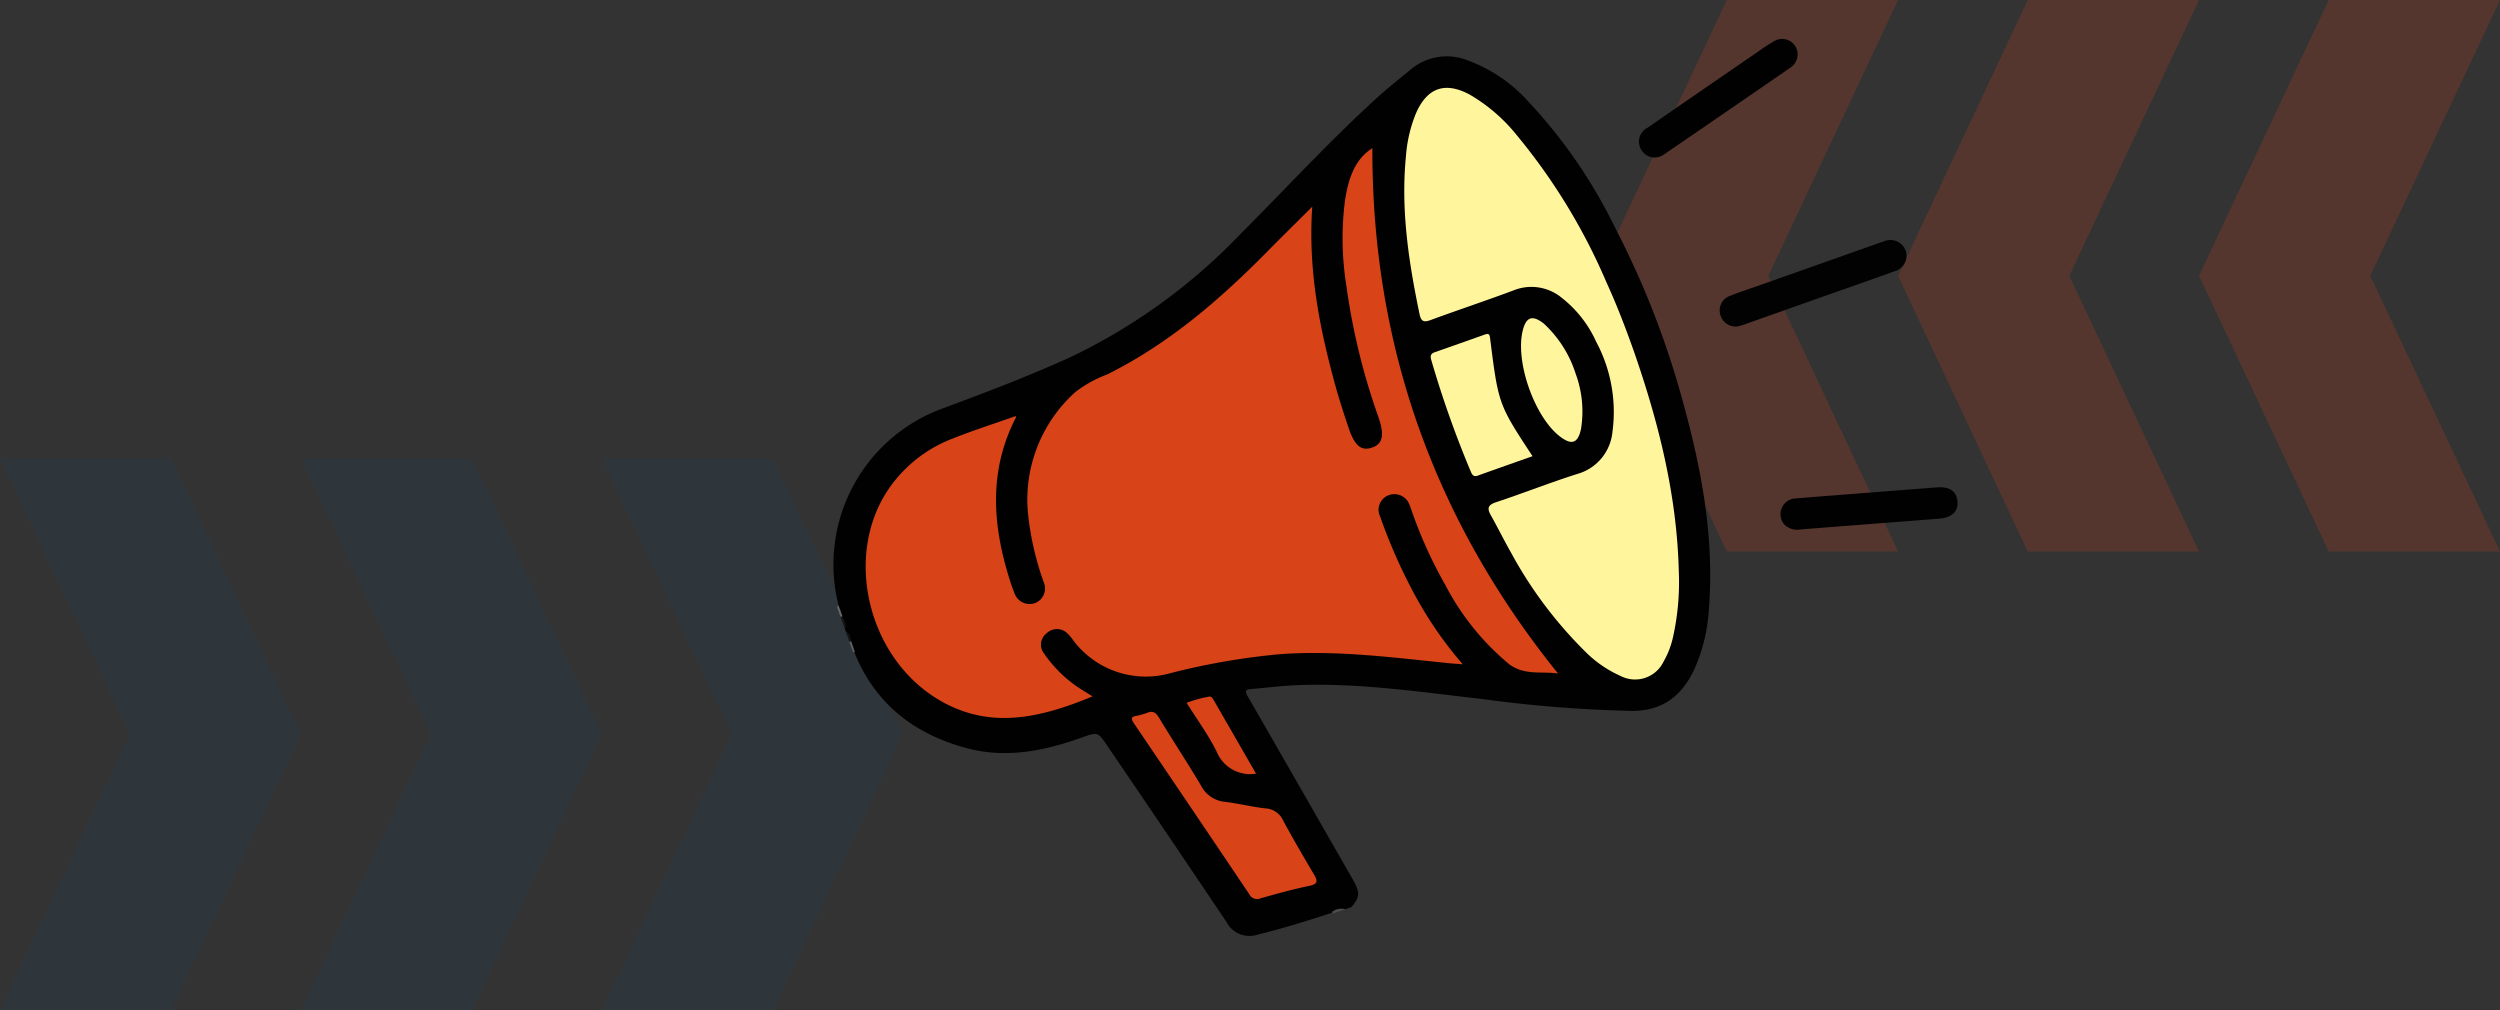 <svg xmlns="http://www.w3.org/2000/svg" width="273" height="110.29" viewBox="0 0 273 110.29">
  <rect x="0" y="0" width="273" height="110.29" fill="#333333" stroke="none"/>
  <g id="Grupo_163227" data-name="Grupo 163227" transform="translate(-194 -417)">
    <g id="Grupo_163191" data-name="Grupo 163191">
      <g id="Grupo_151574" data-name="Grupo 151574" transform="translate(14 -4)">
        <g id="Grupo_141764" data-name="Grupo 141764" transform="translate(180 407)">
          <g id="Grupo_129487" data-name="Grupo 129487" transform="translate(0 0)" opacity="0.2">
            <g id="Grupo_129451" data-name="Grupo 129451" transform="translate(273 74.228) rotate(180)">
              <path id="Trazado_114977" data-name="Trazado 114977" d="M18.7,0H0L14.169,30.114,0,60.228H18.7L32.865,30.114Z" transform="translate(0 0)" fill="#d84318"/>
              <path id="Trazado_114978" data-name="Trazado 114978" d="M18.7,0H0L14.169,30.114,0,60.228H18.7L32.865,30.114Z" transform="translate(32.865 0)" fill="#d84318"/>
              <path id="Trazado_114979" data-name="Trazado 114979" d="M18.7,0H0L14.169,30.114,0,60.228H18.7L32.865,30.114Z" transform="translate(65.73 0)" fill="#d84318"/>
            </g>
            <g id="Grupo_129486" data-name="Grupo 129486" transform="translate(0 64.062)">
              <path id="Trazado_114977-2" data-name="Trazado 114977" d="M18.7,0H0L14.169,30.114,0,60.228H18.7L32.865,30.114Z" transform="translate(0 0)" fill="#1b3f5e"/>
              <path id="Trazado_114978-2" data-name="Trazado 114978" d="M18.7,0H0L14.169,30.114,0,60.228H18.7L32.865,30.114Z" transform="translate(32.865 0)" fill="#1b3f5e"/>
              <path id="Trazado_114979-2" data-name="Trazado 114979" d="M18.7,0H0L14.169,30.114,0,60.228H18.7L32.865,30.114Z" transform="translate(65.73 0)" fill="#1b3f5e"/>
            </g>
          </g>
        </g>
      </g>
      <g id="tS2IgQ.tif" transform="translate(-897.327 1983.87)">
        <g id="Grupo_145518" data-name="Grupo 145518" transform="translate(1182.327 -1562.613)">
          <path id="Trazado_244026" data-name="Trazado 244026" d="M1182.906-1498.782a18.133,18.133,0,0,1,11.52-21.593c4.724-1.764,9.435-3.538,14.022-5.65a63.62,63.62,0,0,0,18.3-13.3c5.019-5.019,9.815-10.263,15.082-15.033,1.151-1.043,2.379-2,3.576-2.991a6.1,6.1,0,0,1,6.1-1.009,16.633,16.633,0,0,1,6.773,4.593,55.984,55.984,0,0,1,9.441,13.762,95.281,95.281,0,0,1,7.06,17.809c2.227,7.827,3.829,15.75,3.145,23.962a18.506,18.506,0,0,1-1.615,6.476c-1.347,2.837-3.444,4.464-6.744,4.469a143.839,143.839,0,0,1-16.445-1.305c-6.695-.758-13.372-1.772-20.142-1.508-1.673.065-3.339.284-5.009.421-.6.049-.745.188-.4.791,3.812,6.6,7.588,13.226,11.387,19.836.905,1.575.923,2.011-.038,3.176l-.679.241c-.54-.086-.963.276-1.453.383-2.692.89-5.4,1.724-8.153,2.4a2.808,2.808,0,0,1-3.355-1.357q-6.489-9.65-13.029-19.265c-1.036-1.518-1.026-1.536-2.805-.9-4.1,1.469-8.283,2.307-12.585,1.148-5.72-1.542-10-4.858-12.254-10.49q-.192-.545-.385-1.09c-.2-.383-.17-.87-.545-1.169l-.08-.226c.085-.544-.279-.969-.386-1.462A3.272,3.272,0,0,1,1182.906-1498.782Z" transform="translate(-1182.327 1560.661)" fill="#010101"/>
          <path id="Trazado_244027" data-name="Trazado 244027" d="M1184.121-1435.473c.127.478.531.9.274,1.454l-.481-1.358C1183.943-1435.495,1184.012-1435.527,1184.121-1435.473Z" transform="translate(-1183.128 1498.483)" fill="#151515"/>
          <path id="Trazado_244028" data-name="Trazado 244028" d="M1292.315-1370.428a.662.662,0,0,0-.111-.177,1.684,1.684,0,0,1,1.47-.3Z" transform="translate(-1237.76 1465.935)" fill="#4c4c4c"/>
          <path id="Trazado_244029" data-name="Trazado 244029" d="M1183.714-1436.6l-.1.061-.109.036-.4-1.131a.4.4,0,0,0,.193-.1Z" transform="translate(-1182.72 1499.609)" fill="#656565"/>
          <path id="Trazado_244030" data-name="Trazado 244030" d="M1185.045-1432.055c.493.205.466.7.615,1.1a.129.129,0,0,1-.215.032Z" transform="translate(-1183.698 1496.746)" fill="#151515"/>
          <path id="Trazado_244031" data-name="Trazado 244031" d="M1185.853-1429.805a1.321,1.321,0,0,1,.215-.033l.387,1.139-.094.066-.108-.042Z" transform="translate(-1184.106 1495.627)" fill="#5f5f5f"/>
          <path id="Trazado_244032" data-name="Trazado 244032" d="M1388.484-1511.937l-7.69,2.722c-.264.093-.524.2-.795.27a1.717,1.717,0,0,1-2.232-1.064,1.683,1.683,0,0,1,1.106-2.2c1.151-.459,2.332-.84,3.5-1.254l12.439-4.4c.264-.094.524-.2.793-.276a1.771,1.771,0,0,1,2.365,1.016,1.746,1.746,0,0,1-1.236,2.26C1393.995-1513.864,1391.235-1512.912,1388.484-1511.937Z" transform="translate(-1280.874 1540.234)" fill="#020202"/>
          <path id="Trazado_244033" data-name="Trazado 244033" d="M1377.12-1561.433a1.738,1.738,0,0,1-.728,1.955q-6.9,4.759-13.817,9.49a1.7,1.7,0,0,1-2.423-.467,1.7,1.7,0,0,1,.657-2.467q5.953-4.127,11.933-8.213a21.567,21.567,0,0,1,1.9-1.25A1.7,1.7,0,0,1,1377.12-1561.433Z" transform="translate(-1271.892 1562.613)" fill="#010101"/>
          <path id="Trazado_244034" data-name="Trazado 244034" d="M1392.454-1462.575c.5-.043,1.219-.106,1.932-.162q6.856-.536,13.713-1.068c1.413-.107,2.155.4,2.275,1.5s-.587,1.8-1.959,1.912c-5.047.4-10.1.774-15.143,1.178a2.048,2.048,0,0,1-1.769-.5A1.727,1.727,0,0,1,1392.454-1462.575Z" transform="translate(-1287.621 1512.771)" fill="#010101"/>
          <path id="Trazado_244035" data-name="Trazado 244035" d="M1238.223-1532.16c-.474,6.89.792,13.256,2.53,19.556.414,1.5.9,2.985,1.394,4.466.684,2.072,1.389,2.68,2.582,2.292s1.412-1.363.711-3.362a72.014,72.014,0,0,1-3.489-14.3,32.608,32.608,0,0,1-.156-9.306c.356-2.328,1.039-4.512,2.992-5.734q-.073,32.146,20.28,57.371c-1.713-.277-3.693.255-5.385-1.058a28,28,0,0,1-6.93-8.62,48.356,48.356,0,0,1-3.7-8.18c-.052-.152-.1-.3-.167-.45a1.764,1.764,0,0,0-2.286-1.181,1.7,1.7,0,0,0-.949,2.379,58.827,58.827,0,0,0,3.842,8.648,42.065,42.065,0,0,0,5.166,7.447c-.6-.044-1.008-.066-1.413-.107-6.2-.627-12.377-1.453-18.634-.987a75.557,75.557,0,0,0-11.8,2.046,9.9,9.9,0,0,1-10.776-3.688,4.269,4.269,0,0,0-.547-.632,1.613,1.613,0,0,0-2.288,0,1.542,1.542,0,0,0-.284,2.164,14.063,14.063,0,0,0,4.212,4.028l1.1.684c-5.845,2.418-11.544,3.761-17.264.075-7.4-4.765-9.806-15.56-5.055-22.642a14.886,14.886,0,0,1,7.031-5.582c2.258-.9,4.58-1.641,6.882-2.456.005.013.066.1.045.139-2.988,5.8-2.581,11.724-.687,17.706.157.5.317.993.521,1.47a1.747,1.747,0,0,0,2.224,1.11,1.706,1.706,0,0,0,.983-2.267,31.927,31.927,0,0,1-1.719-7.456,15.785,15.785,0,0,1,5.192-13.354,13.343,13.343,0,0,1,3.449-1.9c6.675-3.325,12.228-8.095,17.415-13.351C1234.832-1528.8,1236.444-1530.388,1238.223-1532.16Z" transform="translate(-1185.925 1550.473)" fill="#d84318"/>
          <path id="Trazado_244036" data-name="Trazado 244036" d="M1333.219-1523.109c2.719,7.808,4.719,15.766,4.918,24.089a27.613,27.613,0,0,1-.628,7.138,9.372,9.372,0,0,1-1.029,2.678,3.449,3.449,0,0,1-4.71,1.579,12.743,12.743,0,0,1-3.915-2.723,45.978,45.978,0,0,1-8.069-10.8c-.755-1.317-1.418-2.685-2.166-4.006-.434-.766-.351-1.137.569-1.442,2.964-.981,5.872-2.134,8.847-3.079a5.294,5.294,0,0,0,3.854-4.578,16.26,16.26,0,0,0-1.775-9.864,12.732,12.732,0,0,0-3.727-4.771,5.2,5.2,0,0,0-5.3-.837c-3,1.125-6.041,2.13-9.047,3.236-.739.272-1.044.173-1.211-.629-1.183-5.687-2.065-11.4-1.49-17.232a15.2,15.2,0,0,1,1.118-4.765c1.228-2.751,3.156-3.422,5.832-2a18.655,18.655,0,0,1,5.222,4.526,65.428,65.428,0,0,1,9.737,16.013C1331.366-1528.139,1332.323-1525.637,1333.219-1523.109Z" transform="translate(-1245.812 1557.179)" fill="#fff59d"/>
          <path id="Trazado_244037" data-name="Trazado 244037" d="M1248.676-1413.894a8.556,8.556,0,0,0,1.064-.3c.627-.266.973-.11,1.34.5,1.5,2.5,3.118,4.925,4.6,7.434a3.29,3.29,0,0,0,2.641,1.77c1.466.177,2.909.545,4.375.71a2.247,2.247,0,0,1,1.935,1.3c1.076,2,2.228,3.969,3.387,5.928.431.729.414,1.042-.539,1.238-1.8.369-3.575.874-5.347,1.367a.927.927,0,0,1-1.184-.456q-6.244-9.289-12.526-18.553C1248.066-1413.478,1247.913-1413.792,1248.676-1413.894Z" transform="translate(-1215.524 1487.798)" fill="#d84318"/>
          <path id="Trazado_244038" data-name="Trazado 244038" d="M1325.1-1484.258c-2.006.71-3.991,1.406-5.969,2.118-.477.172-.628-.09-.782-.458a111.928,111.928,0,0,1-4.309-12.176c-.121-.416-.071-.678.373-.833,1.81-.63,3.615-1.276,5.422-1.914.328-.115.56-.2.626.337C1321.375-1489.916,1321.382-1489.917,1325.1-1484.258Z" transform="translate(-1248.748 1529.817)" fill="#fff59d"/>
          <path id="Trazado_244039" data-name="Trazado 244039" d="M1339.85-1495.01a11.89,11.89,0,0,1,.582,6.041c-.336,1.546-1,1.782-2.252.848-2.8-2.093-4.96-8.2-4.108-11.608.375-1.5,1.057-1.724,2.3-.756A12.668,12.668,0,0,1,1339.85-1495.01Z" transform="translate(-1258.788 1531.564)" fill="#fff59d"/>
          <path id="Trazado_244040" data-name="Trazado 244040" d="M1267.767-1409.274a3.956,3.956,0,0,1-4.31-2.432c-.919-1.841-2.155-3.524-3.269-5.3a12.169,12.169,0,0,1,2.311-.652c.345-.136.5.1.648.353C1264.669-1414.656,1266.2-1412.006,1267.767-1409.274Z" transform="translate(-1221.608 1489.503)" fill="#d84318"/>
        </g>
      </g>
    </g>
  </g>
</svg>
